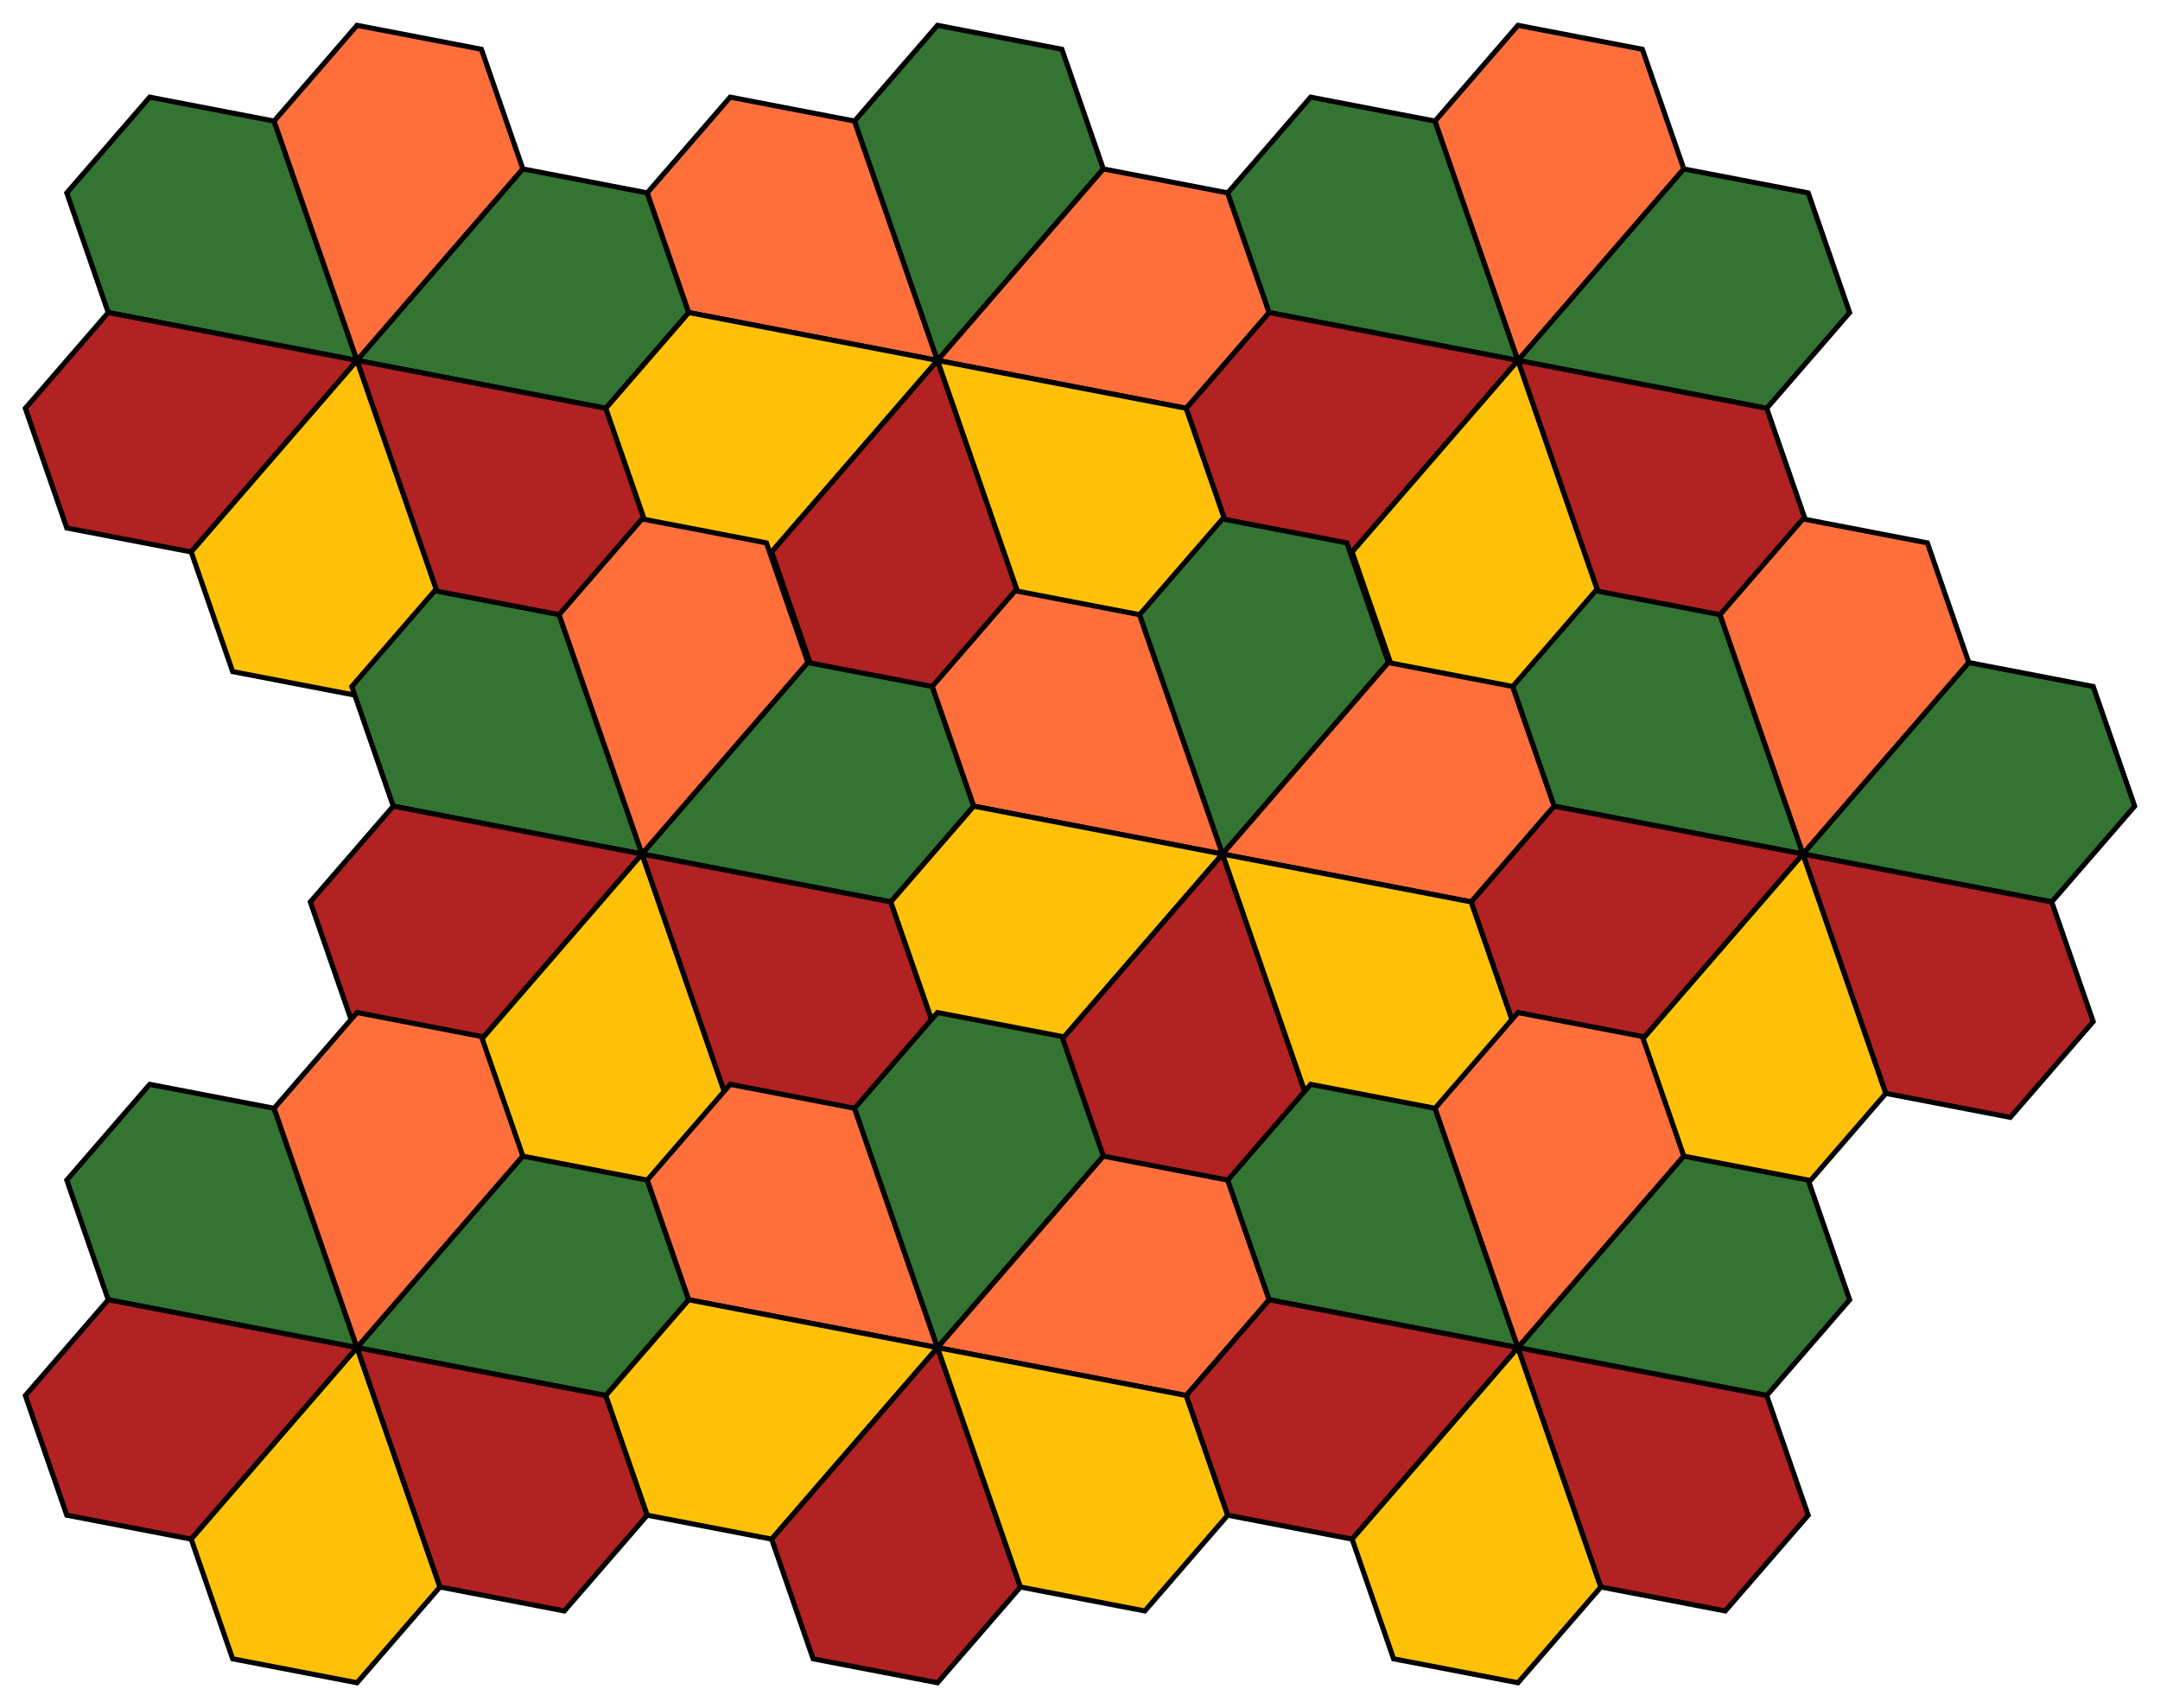 <?xml version="1.0" encoding="UTF-8" standalone="no"?>
<!DOCTYPE svg PUBLIC "-//W3C//DTD SVG 1.1//EN" "http://www.w3.org/Graphics/SVG/1.1/DTD/svg11.dtd">
<svg width="426.31" height="337.143" viewBox="0 0 426.31 337.143" xmlns="http://www.w3.org/2000/svg" xmlns:xlink="http://www.w3.org/1999/xlink">
    <polygon points="21.366,61.695 13.183,38.072 29.55,19.174 54.099,23.898 70.465,71.144" stroke="black" stroke-linecap="round" stroke-width="1" fill="#347433"/>
    <polygon points="54.099,23.898 70.465,5.0 95.015,9.725 103.198,33.347 70.465,71.144" stroke="black" stroke-linecap="round" stroke-width="1" fill="#FF6F3C"/>
    <polygon points="103.198,33.347 127.748,38.072 135.931,61.695 119.564,80.593 70.465,71.144" stroke="black" stroke-linecap="round" stroke-width="1" fill="#347433"/>
    <polygon points="37.733,108.94 13.183,104.216 5.0,80.593 21.366,61.695 70.465,71.144" stroke="black" stroke-linecap="round" stroke-width="1" fill="#B22222"/>
    <polygon points="86.832,118.389 70.465,137.288 45.916,132.563 37.733,108.94 70.465,71.144" stroke="black" stroke-linecap="round" stroke-width="1" fill="#FFC107"/>
    <polygon points="119.564,80.593 127.748,104.216 111.381,123.114 86.832,118.389 70.465,71.144" stroke="black" stroke-linecap="round" stroke-width="1" fill="#B22222"/>
    <polygon points="135.931,61.695 127.748,38.072 144.114,19.174 168.663,23.898 185.03,71.144" stroke="black" stroke-linecap="round" stroke-width="1" fill="#FF6F3C"/>
    <polygon points="168.663,23.898 185.03,5.0 209.579,9.725 217.762,33.347 185.03,71.144" stroke="black" stroke-linecap="round" stroke-width="1" fill="#347433"/>
    <polygon points="217.762,33.347 242.312,38.072 250.495,61.695 234.129,80.593 185.03,71.144" stroke="black" stroke-linecap="round" stroke-width="1" fill="#FF6F3C"/>
    <polygon points="152.297,108.94 127.748,104.216 119.564,80.593 135.931,61.695 185.03,71.144" stroke="black" stroke-linecap="round" stroke-width="1" fill="#FFC107"/>
    <polygon points="201.396,118.389 185.03,137.288 160.48,132.563 152.297,108.94 185.03,71.144" stroke="black" stroke-linecap="round" stroke-width="1" fill="#B22222"/>
    <polygon points="234.129,80.593 242.312,104.216 225.946,123.114 201.396,118.389 185.03,71.144" stroke="black" stroke-linecap="round" stroke-width="1" fill="#FFC107"/>
    <polygon points="250.495,61.695 242.312,38.072 258.678,19.174 283.228,23.898 299.594,71.144" stroke="black" stroke-linecap="round" stroke-width="1" fill="#347433"/>
    <polygon points="283.228,23.898 299.594,5.0 324.144,9.725 332.327,33.347 299.594,71.144" stroke="black" stroke-linecap="round" stroke-width="1" fill="#FF6F3C"/>
    <polygon points="332.327,33.347 356.876,38.072 365.06,61.695 348.693,80.593 299.594,71.144" stroke="black" stroke-linecap="round" stroke-width="1" fill="#347433"/>
    <polygon points="266.861,108.94 242.312,104.216 234.129,80.593 250.495,61.695 299.594,71.144" stroke="black" stroke-linecap="round" stroke-width="1" fill="#B22222"/>
    <polygon points="315.96,118.389 299.594,137.288 275.045,132.563 266.861,108.94 299.594,71.144" stroke="black" stroke-linecap="round" stroke-width="1" fill="#FFC107"/>
    <polygon points="348.693,80.593 356.876,104.216 340.51,123.114 315.96,118.389 299.594,71.144" stroke="black" stroke-linecap="round" stroke-width="1" fill="#B22222"/>
    <polygon points="77.616,159.123 69.433,135.5 85.8,116.602 110.349,121.326 126.715,168.572" stroke="black" stroke-linecap="round" stroke-width="1" fill="#347433"/>
    <polygon points="110.349,121.326 126.715,102.428 151.265,107.152 159.448,130.775 126.715,168.572" stroke="black" stroke-linecap="round" stroke-width="1" fill="#FF6F3C"/>
    <polygon points="159.448,130.775 183.998,135.5 192.181,159.123 175.814,178.021 126.715,168.572" stroke="black" stroke-linecap="round" stroke-width="1" fill="#347433"/>
    <polygon points="93.983,206.368 69.433,201.644 61.25,178.021 77.616,159.123 126.715,168.572" stroke="black" stroke-linecap="round" stroke-width="1" fill="#B22222"/>
    <polygon points="143.082,215.817 126.715,234.715 102.166,229.991 93.983,206.368 126.715,168.572" stroke="black" stroke-linecap="round" stroke-width="1" fill="#FFC107"/>
    <polygon points="175.814,178.021 183.998,201.644 167.631,220.542 143.082,215.817 126.715,168.572" stroke="black" stroke-linecap="round" stroke-width="1" fill="#B22222"/>
    <polygon points="192.181,159.123 183.998,135.5 200.364,116.602 224.913,121.326 241.28,168.572" stroke="black" stroke-linecap="round" stroke-width="1" fill="#FF6F3C"/>
    <polygon points="224.913,121.326 241.28,102.428 265.829,107.152 274.012,130.775 241.28,168.572" stroke="black" stroke-linecap="round" stroke-width="1" fill="#347433"/>
    <polygon points="274.012,130.775 298.562,135.5 306.745,159.123 290.379,178.021 241.28,168.572" stroke="black" stroke-linecap="round" stroke-width="1" fill="#FF6F3C"/>
    <polygon points="208.547,206.368 183.998,201.644 175.814,178.021 192.181,159.123 241.28,168.572" stroke="black" stroke-linecap="round" stroke-width="1" fill="#FFC107"/>
    <polygon points="257.646,215.817 241.28,234.715 216.73,229.991 208.547,206.368 241.28,168.572" stroke="black" stroke-linecap="round" stroke-width="1" fill="#B22222"/>
    <polygon points="290.379,178.021 298.562,201.644 282.196,220.542 257.646,215.817 241.28,168.572" stroke="black" stroke-linecap="round" stroke-width="1" fill="#FFC107"/>
    <polygon points="306.745,159.123 298.562,135.5 314.928,116.602 339.478,121.326 355.844,168.572" stroke="black" stroke-linecap="round" stroke-width="1" fill="#347433"/>
    <polygon points="339.478,121.326 355.844,102.428 380.394,107.152 388.577,130.775 355.844,168.572" stroke="black" stroke-linecap="round" stroke-width="1" fill="#FF6F3C"/>
    <polygon points="388.577,130.775 413.126,135.5 421.31,159.123 404.943,178.021 355.844,168.572" stroke="black" stroke-linecap="round" stroke-width="1" fill="#347433"/>
    <polygon points="323.111,206.368 298.562,201.644 290.379,178.021 306.745,159.123 355.844,168.572" stroke="black" stroke-linecap="round" stroke-width="1" fill="#B22222"/>
    <polygon points="372.21,215.817 355.844,234.715 331.295,229.991 323.111,206.368 355.844,168.572" stroke="black" stroke-linecap="round" stroke-width="1" fill="#FFC107"/>
    <polygon points="404.943,178.021 413.126,201.644 396.76,220.542 372.21,215.817 355.844,168.572" stroke="black" stroke-linecap="round" stroke-width="1" fill="#B22222"/>
    <polygon points="21.366,256.55 13.183,232.928 29.55,214.029 54.099,218.754 70.465,265.999" stroke="black" stroke-linecap="round" stroke-width="1" fill="#347433"/>
    <polygon points="54.099,218.754 70.465,199.856 95.015,204.58 103.198,228.203 70.465,265.999" stroke="black" stroke-linecap="round" stroke-width="1" fill="#FF6F3C"/>
    <polygon points="103.198,228.203 127.748,232.928 135.931,256.55 119.564,275.449 70.465,265.999" stroke="black" stroke-linecap="round" stroke-width="1" fill="#347433"/>
    <polygon points="37.733,303.796 13.183,299.071 5.0,275.449 21.366,256.55 70.465,265.999" stroke="black" stroke-linecap="round" stroke-width="1" fill="#B22222"/>
    <polygon points="86.832,313.245 70.465,332.143 45.916,327.419 37.733,303.796 70.465,265.999" stroke="black" stroke-linecap="round" stroke-width="1" fill="#FFC107"/>
    <polygon points="119.564,275.449 127.748,299.071 111.381,317.97 86.832,313.245 70.465,265.999" stroke="black" stroke-linecap="round" stroke-width="1" fill="#B22222"/>
    <polygon points="135.931,256.55 127.748,232.928 144.114,214.029 168.663,218.754 185.03,265.999" stroke="black" stroke-linecap="round" stroke-width="1" fill="#FF6F3C"/>
    <polygon points="168.663,218.754 185.03,199.856 209.579,204.58 217.762,228.203 185.03,265.999" stroke="black" stroke-linecap="round" stroke-width="1" fill="#347433"/>
    <polygon points="217.762,228.203 242.312,232.928 250.495,256.55 234.129,275.449 185.03,265.999" stroke="black" stroke-linecap="round" stroke-width="1" fill="#FF6F3C"/>
    <polygon points="152.297,303.796 127.748,299.071 119.564,275.449 135.931,256.55 185.03,265.999" stroke="black" stroke-linecap="round" stroke-width="1" fill="#FFC107"/>
    <polygon points="201.396,313.245 185.03,332.143 160.48,327.419 152.297,303.796 185.03,265.999" stroke="black" stroke-linecap="round" stroke-width="1" fill="#B22222"/>
    <polygon points="234.129,275.449 242.312,299.071 225.946,317.97 201.396,313.245 185.03,265.999" stroke="black" stroke-linecap="round" stroke-width="1" fill="#FFC107"/>
    <polygon points="250.495,256.55 242.312,232.928 258.678,214.029 283.228,218.754 299.594,265.999" stroke="black" stroke-linecap="round" stroke-width="1" fill="#347433"/>
    <polygon points="283.228,218.754 299.594,199.856 324.144,204.58 332.327,228.203 299.594,265.999" stroke="black" stroke-linecap="round" stroke-width="1" fill="#FF6F3C"/>
    <polygon points="332.327,228.203 356.876,232.928 365.06,256.55 348.693,275.449 299.594,265.999" stroke="black" stroke-linecap="round" stroke-width="1" fill="#347433"/>
    <polygon points="266.861,303.796 242.312,299.071 234.129,275.449 250.495,256.55 299.594,265.999" stroke="black" stroke-linecap="round" stroke-width="1" fill="#B22222"/>
    <polygon points="315.96,313.245 299.594,332.143 275.045,327.419 266.861,303.796 299.594,265.999" stroke="black" stroke-linecap="round" stroke-width="1" fill="#FFC107"/>
    <polygon points="348.693,275.449 356.876,299.071 340.51,317.97 315.96,313.245 299.594,265.999" stroke="black" stroke-linecap="round" stroke-width="1" fill="#B22222"/>
</svg>
